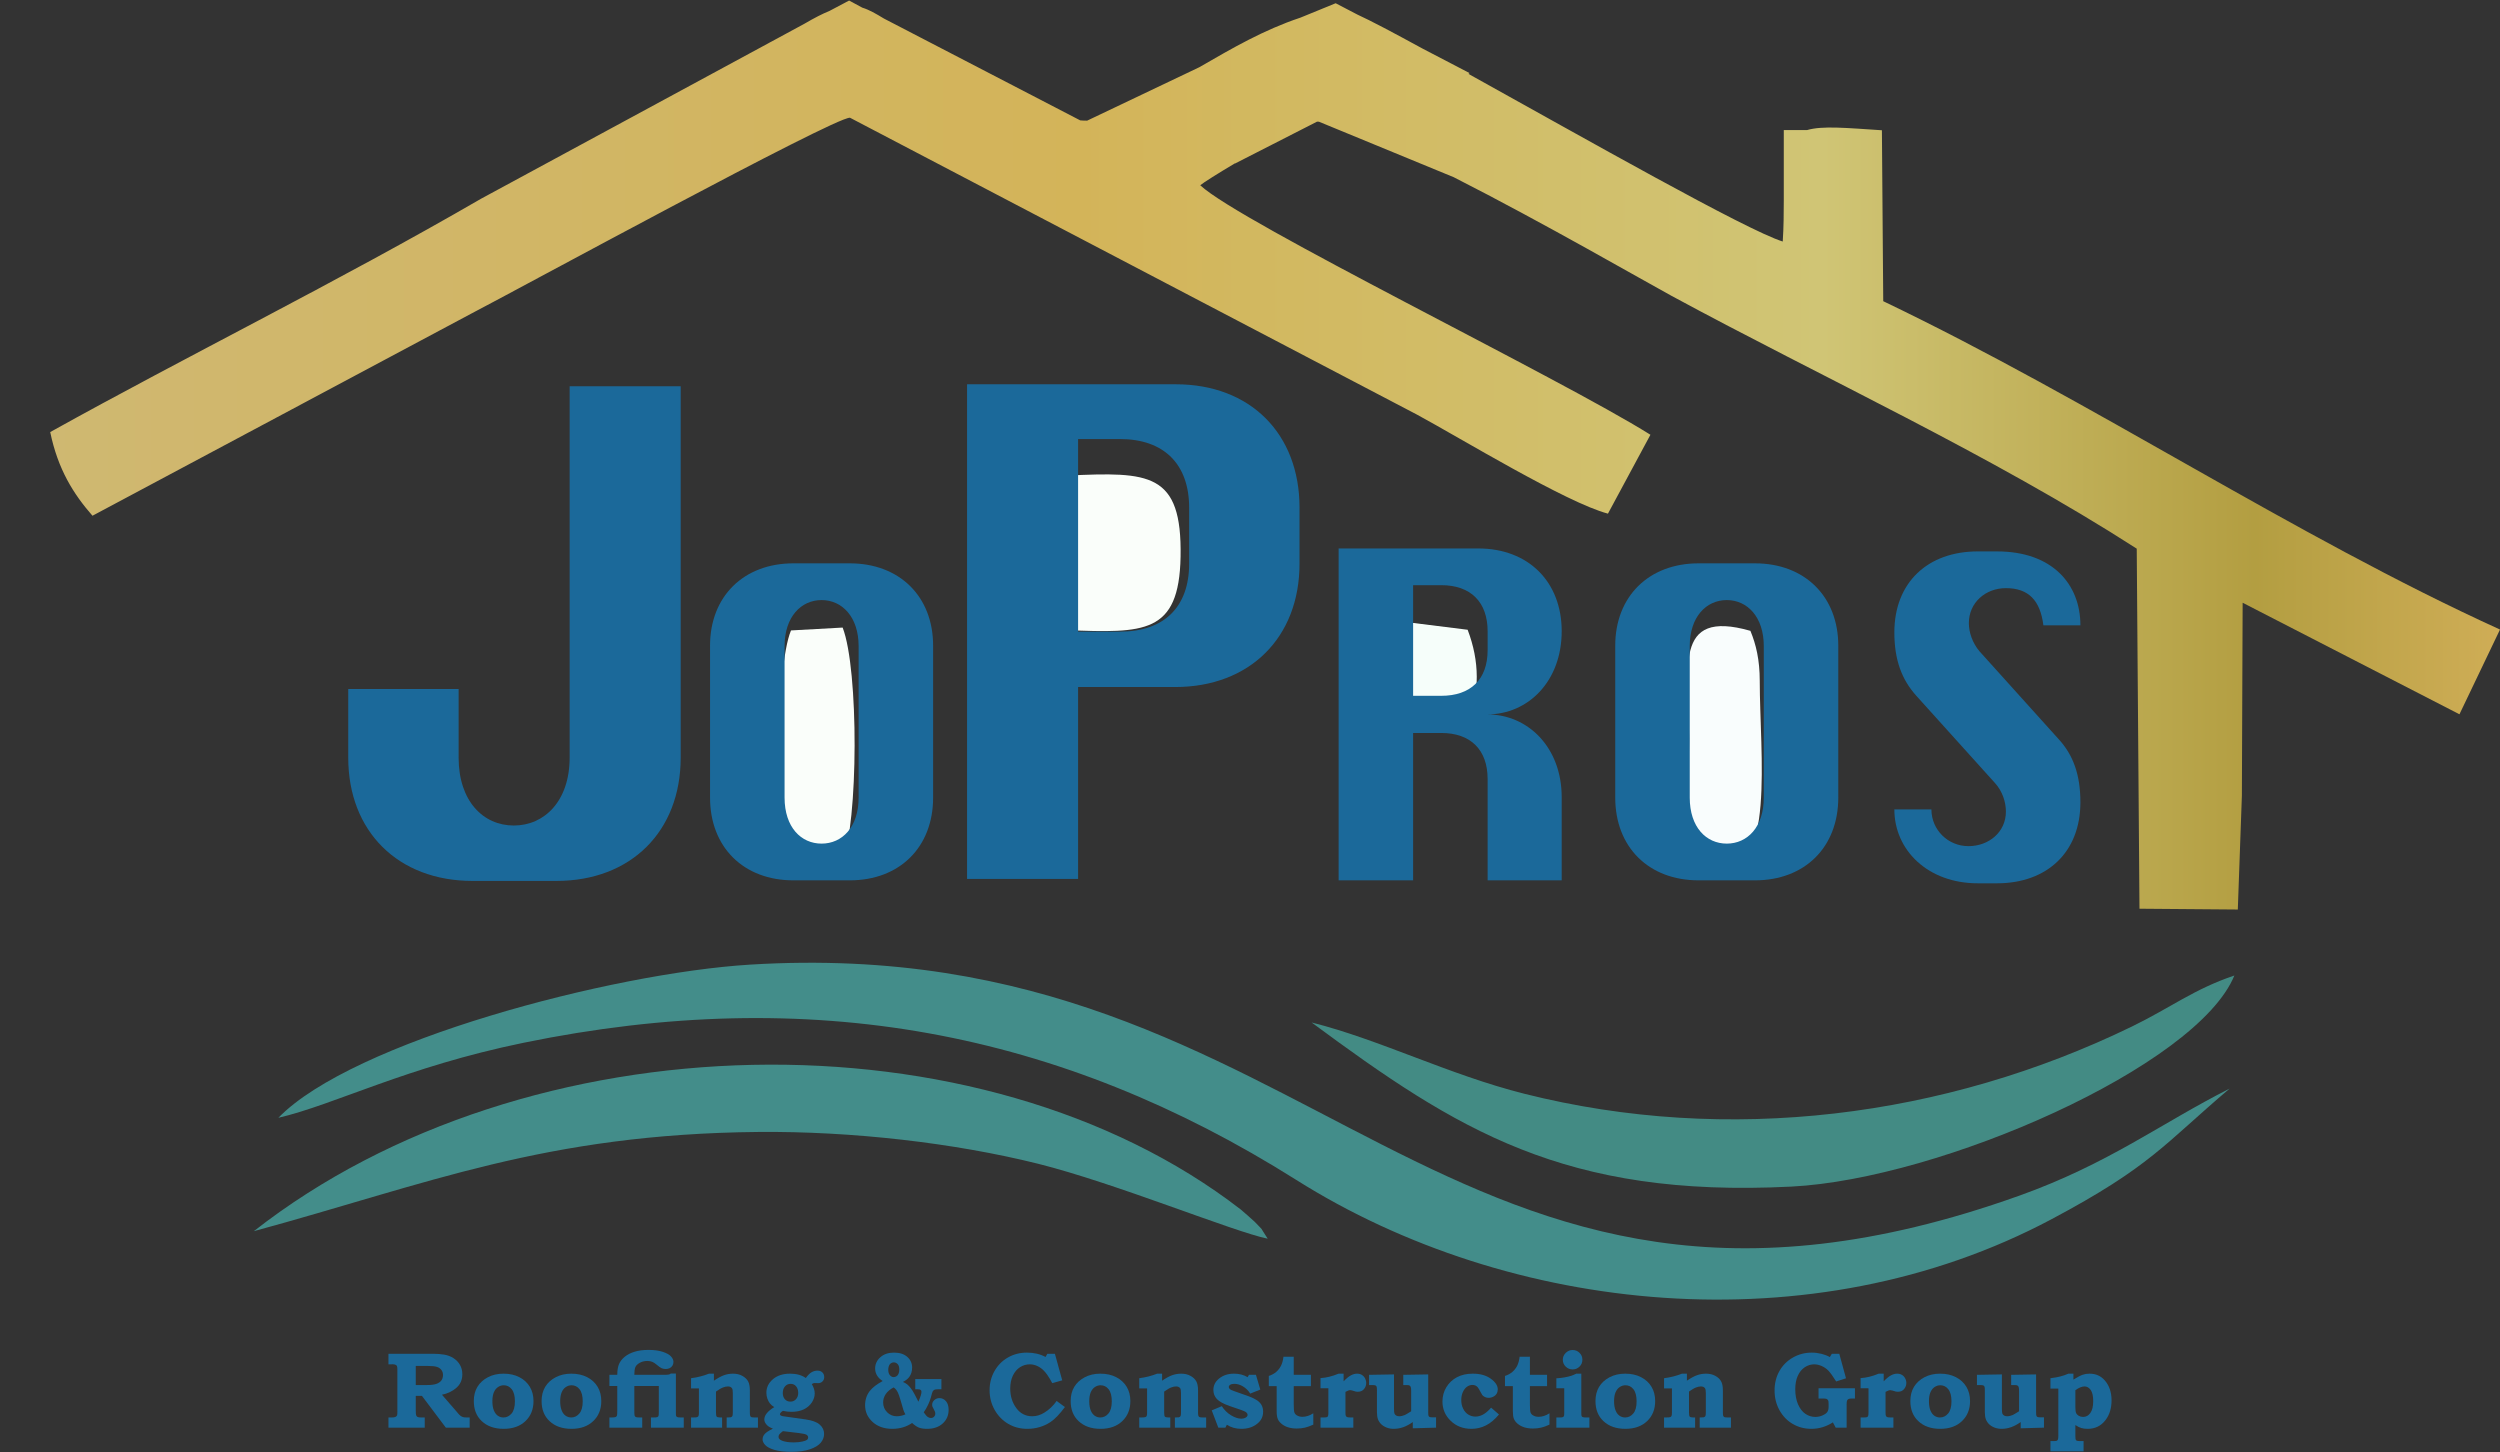 <svg width="105" height="61" viewBox="0 0 105 61" fill="none" xmlns="http://www.w3.org/2000/svg">
<rect x="0" y="0" width="105" height="61" fill="#333333" stroke="none"/>
<g clip-path="url(#clip0_2_441)">
<path fill-rule="evenodd" clip-rule="evenodd" d="M79.096 12.65L79.04 5.471C77.562 5.376 76.544 5.272 75.894 5.464H74.919V8.417C74.916 8.982 74.917 9.51 74.875 10.144C73.338 9.665 66.543 5.804 61.676 3.104L61.72 3.069L59.74 2.037C58.518 1.369 57.548 0.856 57.012 0.613L56.098 0.136L54.618 0.741C53.07 1.258 51.777 2.011 50.37 2.824L45.661 5.067C45.564 5.068 45.468 5.065 45.37 5.056L37.127 0.78C36.783 0.571 36.502 0.409 36.218 0.322L35.663 0.023L34.84 0.458C34.544 0.578 34.203 0.753 33.791 0.994L32.388 1.754L32.321 1.788L32.321 1.79L20.202 8.348C14.203 11.825 7.832 14.962 2.109 18.147C2.43 19.703 3.08 20.744 3.884 21.661L19.8 13.168C21.62 12.227 35.029 4.92 35.699 4.944L59.536 17.426C61.345 18.406 65.792 21.114 67.534 21.573L69.318 18.26C65.519 15.875 52.074 9.346 50.41 7.781C50.552 7.662 51.145 7.29 51.868 6.86L51.871 6.868L55.316 5.109C55.341 5.11 55.368 5.111 55.396 5.112L61.057 7.443C64.833 9.361 69.145 11.852 70.196 12.421C76.564 15.869 83.622 19.102 89.743 23.044L89.858 38.166L93.988 38.2L94.159 33.42L94.191 25.315L103.297 30L105 26.441C96.319 22.489 87.886 16.858 79.096 12.65Z" fill="url(#paint0_linear_2_441)"/>
<path fill-rule="evenodd" clip-rule="evenodd" d="M11.691 46.948C14.078 46.388 17.046 44.813 21.987 43.797C34.024 41.324 44.481 43.279 54.444 49.557C63.397 55.2 76.088 56.561 86.151 51.214C90.338 48.99 90.899 48.048 93.644 45.721C90.747 47.185 88.563 48.877 84.808 50.219C60.486 58.911 55.511 39.041 31.507 40.514C25.665 40.872 14.792 43.753 11.691 46.948Z" fill="#438D8A"/>
<path fill-rule="evenodd" clip-rule="evenodd" d="M10.66 51.71C17.977 49.721 22.888 47.626 31.862 47.542C35.766 47.507 40.069 47.998 43.588 48.875C46.84 49.687 51.824 51.739 53.244 52.026C52.825 51.395 53.161 51.808 52.7 51.318C52.664 51.279 52.161 50.837 52.113 50.8C41.206 42.368 22.136 42.726 10.66 51.71Z" fill="#438D8A"/>
<path fill-rule="evenodd" clip-rule="evenodd" d="M55.088 42.944C61.188 47.454 65.701 50.322 75.243 49.837C81.505 49.518 92.28 44.795 93.844 40.971C92.142 41.545 91.153 42.33 89.539 43.115C81.682 46.934 72.584 48.094 64.023 45.938C60.846 45.137 57.971 43.67 55.088 42.944Z" fill="#438B84"/>
<path fill-rule="evenodd" clip-rule="evenodd" d="M70.944 31.022C70.947 33.654 70.461 36.129 72.183 36.42C74.573 36.825 73.912 31.663 73.909 28.594C73.908 27.71 73.754 27.07 73.517 26.495C70.222 25.555 70.942 28.117 70.944 31.022Z" fill="#F9FDFD"/>
<path fill-rule="evenodd" clip-rule="evenodd" d="M44.841 26.471C48.038 26.579 49.523 26.649 49.584 23.387C49.651 19.835 48.274 19.816 44.851 19.973L44.841 26.471Z" fill="#FAFEFA"/>
<path fill-rule="evenodd" clip-rule="evenodd" d="M33.222 26.478C32.569 28.051 32.546 34.602 33.235 36.31L35.374 36.209C36.054 34.553 36.073 28.114 35.391 26.358L33.222 26.478Z" fill="#FAFEFA"/>
<path fill-rule="evenodd" clip-rule="evenodd" d="M59.054 30.667L61.634 30.457C62.162 29.055 62.144 27.777 61.641 26.45L59.088 26.131L59.054 30.667Z" fill="#F6FEFA"/>
<path d="M28.589 16.223H23.925V31.819C23.925 33.647 22.864 34.672 21.58 34.672C20.295 34.672 19.262 33.647 19.262 31.819V28.938H14.626V31.819C14.626 34.921 16.721 36.999 19.848 36.999H23.367C26.495 36.999 28.589 34.921 28.589 31.819V16.223Z" fill="#1B699A"/>
<path d="M59.351 29.224V24.577H60.531C61.769 24.577 62.48 25.284 62.48 26.511V27.31C62.48 28.536 61.769 29.224 60.531 29.224H59.351ZM65.591 36.975V33.481C65.591 31.399 64.185 30.005 62.462 30.005C64.185 30.005 65.591 28.611 65.591 26.511C65.591 24.429 64.185 23.035 62.087 23.035H56.222V36.975H59.351V30.785H60.531C61.769 30.785 62.48 31.492 62.48 32.718V36.975H65.591Z" fill="#1B699A"/>
<path d="M73.705 36.975C75.803 36.975 77.208 35.581 77.208 33.499V27.118C77.208 25.055 75.803 23.66 73.705 23.66H71.343C69.245 23.66 67.84 25.055 67.84 27.118V33.499C67.84 35.58 69.245 36.975 71.343 36.975H73.705ZM74.079 33.499C74.079 34.744 73.386 35.432 72.524 35.432C71.662 35.432 70.969 34.744 70.969 33.499V27.136C70.969 25.909 71.662 25.203 72.524 25.203C73.386 25.203 74.079 25.91 74.079 27.136V33.499Z" fill="#1B699A"/>
<path d="M79.563 33.995C79.563 35.705 80.969 37.099 83.068 37.099H83.873C85.972 37.099 87.377 35.798 87.377 33.697C87.377 32.545 87.077 31.709 86.459 31.04L83.143 27.359C82.843 27.006 82.692 26.561 82.692 26.17C82.692 25.315 83.386 24.702 84.248 24.702C85.204 24.702 85.691 25.222 85.822 26.263H87.377C87.377 24.553 86.215 23.159 83.873 23.159H83.068C80.969 23.159 79.563 24.46 79.563 26.561C79.563 27.731 79.882 28.549 80.481 29.218L83.799 32.898C84.098 33.232 84.248 33.679 84.248 34.087C84.248 34.943 83.536 35.538 82.674 35.538C81.812 35.538 81.119 34.85 81.119 33.995H79.563Z" fill="#1B699A"/>
<path d="M35.687 36.975C37.786 36.975 39.191 35.581 39.191 33.499V27.118C39.191 25.055 37.786 23.66 35.687 23.66H33.326C31.227 23.66 29.822 25.055 29.822 27.118V33.499C29.822 35.58 31.227 36.975 33.326 36.975H35.687ZM36.062 33.499C36.062 34.744 35.368 35.432 34.506 35.432C33.645 35.432 32.952 34.744 32.952 33.499V27.136C32.952 25.909 33.645 25.203 34.506 25.203C35.368 25.203 36.062 25.91 36.062 27.136V33.499Z" fill="#1B699A"/>
<path d="M54.58 21.32C54.58 18.218 52.514 16.14 49.385 16.14H40.617V36.916H45.28V28.855H49.358C52.486 28.855 54.58 26.778 54.58 23.675V21.32ZM49.944 23.675C49.944 25.503 48.883 26.529 47.04 26.529H45.28V18.44H47.04C48.883 18.44 49.944 19.493 49.944 21.32V23.675Z" fill="#1B699A"/>
<path d="M16.315 56.86H18.239C18.363 56.86 18.499 56.871 18.646 56.893C18.792 56.915 18.925 56.965 19.043 57.04C19.162 57.116 19.254 57.211 19.32 57.327C19.385 57.443 19.418 57.574 19.418 57.719C19.418 57.955 19.333 58.146 19.164 58.292C18.994 58.438 18.794 58.533 18.562 58.578L19.205 59.32L19.232 59.354C19.273 59.404 19.311 59.442 19.345 59.466C19.38 59.49 19.414 59.508 19.448 59.518C19.483 59.528 19.531 59.534 19.592 59.534H19.726V59.961H18.725L17.722 58.627H17.462V59.245C17.462 59.351 17.468 59.419 17.48 59.447C17.492 59.477 17.511 59.498 17.537 59.512C17.563 59.527 17.616 59.534 17.696 59.534H17.839V59.961H16.315V59.534H16.454C16.528 59.534 16.58 59.526 16.61 59.51C16.642 59.495 16.665 59.471 16.679 59.44C16.687 59.422 16.69 59.366 16.69 59.273V57.526C16.69 57.458 16.686 57.41 16.674 57.38C16.663 57.352 16.644 57.333 16.619 57.324C16.582 57.308 16.542 57.299 16.494 57.299L16.431 57.302H16.315V56.86ZM17.462 57.37V58.172H17.925C18.108 58.172 18.243 58.155 18.334 58.121C18.424 58.088 18.491 58.04 18.538 57.979C18.582 57.916 18.606 57.84 18.606 57.751C18.606 57.67 18.584 57.601 18.542 57.542C18.499 57.484 18.439 57.44 18.361 57.413C18.283 57.384 18.154 57.37 17.976 57.37H17.462Z" fill="#1B699A"/>
<path d="M21.146 57.694C21.402 57.694 21.625 57.743 21.815 57.842C22.005 57.941 22.151 58.076 22.253 58.246C22.355 58.417 22.407 58.617 22.407 58.845C22.407 59.192 22.294 59.473 22.067 59.688C21.839 59.904 21.535 60.011 21.156 60.011C20.768 60.011 20.461 59.903 20.232 59.686C20.011 59.479 19.9 59.198 19.9 58.845C19.9 58.614 19.95 58.414 20.052 58.247C20.152 58.081 20.299 57.946 20.49 57.845C20.681 57.744 20.9 57.694 21.146 57.694ZM21.157 58.181C21.072 58.181 20.992 58.206 20.917 58.256C20.842 58.306 20.784 58.38 20.742 58.477C20.701 58.575 20.68 58.699 20.68 58.849C20.68 59.004 20.7 59.132 20.741 59.234C20.782 59.336 20.838 59.412 20.909 59.461C20.98 59.509 21.058 59.534 21.144 59.534C21.277 59.534 21.39 59.479 21.485 59.369C21.579 59.258 21.626 59.088 21.626 58.856C21.626 58.632 21.583 58.463 21.495 58.35C21.406 58.237 21.294 58.181 21.157 58.181Z" fill="#1B699A"/>
<path d="M23.994 57.694C24.25 57.694 24.472 57.743 24.663 57.842C24.853 57.941 24.998 58.076 25.101 58.246C25.203 58.417 25.254 58.617 25.254 58.845C25.254 59.192 25.142 59.473 24.914 59.688C24.687 59.904 24.383 60.011 24.004 60.011C23.616 60.011 23.309 59.903 23.08 59.686C22.858 59.479 22.747 59.198 22.747 58.845C22.747 58.614 22.798 58.414 22.899 58.247C23 58.081 23.146 57.946 23.337 57.845C23.529 57.744 23.748 57.694 23.994 57.694ZM24.005 58.181C23.92 58.181 23.84 58.206 23.765 58.256C23.689 58.306 23.631 58.38 23.59 58.477C23.549 58.575 23.528 58.699 23.528 58.849C23.528 59.004 23.548 59.132 23.589 59.234C23.629 59.336 23.685 59.412 23.756 59.461C23.828 59.509 23.906 59.534 23.992 59.534C24.124 59.534 24.237 59.479 24.332 59.369C24.427 59.258 24.474 59.088 24.474 58.856C24.474 58.632 24.431 58.463 24.342 58.35C24.254 58.237 24.142 58.181 24.005 58.181Z" fill="#1B699A"/>
<path d="M25.595 57.743H25.925C25.927 57.551 25.952 57.4 26 57.289C26.048 57.177 26.128 57.076 26.239 56.984C26.351 56.893 26.489 56.822 26.655 56.772C26.821 56.721 27.015 56.696 27.238 56.696C27.474 56.696 27.672 56.723 27.836 56.777C28 56.831 28.116 56.896 28.184 56.972C28.252 57.049 28.285 57.126 28.285 57.203C28.285 57.256 28.272 57.308 28.243 57.356C28.215 57.402 28.177 57.438 28.128 57.462C28.081 57.486 28.024 57.498 27.956 57.498C27.897 57.498 27.841 57.486 27.79 57.466C27.74 57.444 27.67 57.395 27.581 57.318C27.513 57.258 27.448 57.218 27.387 57.194C27.327 57.172 27.26 57.16 27.185 57.16C27.068 57.16 26.961 57.187 26.865 57.241C26.768 57.296 26.707 57.359 26.681 57.431C26.655 57.502 26.642 57.606 26.642 57.743H27.867C27.977 57.743 28.053 57.739 28.094 57.73C28.119 57.725 28.146 57.712 28.174 57.689H28.387V59.27C28.387 59.384 28.389 59.447 28.394 59.462C28.402 59.485 28.418 59.504 28.44 59.516C28.463 59.528 28.512 59.534 28.591 59.534H28.718V59.961H27.34V59.534H27.438C27.529 59.534 27.585 59.529 27.608 59.519C27.63 59.509 27.647 59.492 27.657 59.469C27.666 59.45 27.67 59.393 27.67 59.302V58.212H26.642V59.27C26.642 59.374 26.647 59.437 26.656 59.462C26.666 59.487 26.682 59.505 26.704 59.516C26.726 59.528 26.779 59.534 26.865 59.534H26.973V59.961H25.595V59.534H25.687C25.773 59.534 25.829 59.527 25.856 59.514C25.884 59.5 25.901 59.481 25.911 59.458C25.921 59.434 25.925 59.367 25.925 59.258V58.212H25.595V57.743Z" fill="#1B699A"/>
<path d="M29.984 57.694V57.989C30.152 57.874 30.298 57.797 30.418 57.755C30.539 57.714 30.662 57.694 30.788 57.694C30.934 57.694 31.063 57.724 31.174 57.785C31.285 57.845 31.367 57.921 31.418 58.012C31.469 58.103 31.494 58.232 31.494 58.4V59.322C31.494 59.401 31.499 59.451 31.511 59.474C31.522 59.496 31.539 59.512 31.564 59.522C31.582 59.53 31.635 59.534 31.725 59.534H31.834V59.961H30.52V59.534C30.619 59.532 30.675 59.53 30.687 59.527C30.724 59.516 30.748 59.499 30.76 59.476C30.771 59.452 30.778 59.401 30.778 59.323V58.511C30.778 58.407 30.767 58.339 30.744 58.308C30.708 58.257 30.651 58.23 30.573 58.23C30.509 58.23 30.44 58.244 30.367 58.273C30.293 58.3 30.195 58.358 30.071 58.446V59.323C30.071 59.419 30.081 59.478 30.103 59.5C30.124 59.522 30.175 59.534 30.255 59.534H30.328V59.961H29.024V59.534H29.089C29.191 59.534 29.255 59.529 29.279 59.52C29.304 59.512 29.323 59.496 29.335 59.474C29.348 59.451 29.354 59.408 29.354 59.343V58.313H29.024V57.885C29.291 57.851 29.542 57.787 29.776 57.694H29.984Z" fill="#1B699A"/>
<path d="M33.845 57.877C33.923 57.765 34.003 57.684 34.081 57.637C34.161 57.59 34.245 57.566 34.333 57.566C34.42 57.566 34.49 57.591 34.541 57.643C34.592 57.694 34.617 57.758 34.617 57.839C34.617 57.911 34.593 57.972 34.544 58.02C34.496 58.068 34.437 58.092 34.364 58.092L34.292 58.089L34.216 58.087C34.175 58.087 34.135 58.103 34.095 58.132C34.177 58.268 34.218 58.398 34.218 58.522C34.218 58.653 34.177 58.781 34.096 58.905C34.013 59.029 33.901 59.125 33.757 59.194C33.612 59.263 33.438 59.297 33.236 59.297C33.178 59.297 33.119 59.293 33.06 59.286C33.001 59.28 32.941 59.27 32.881 59.256C32.841 59.282 32.811 59.306 32.789 59.33C32.768 59.354 32.758 59.375 32.758 59.396C32.758 59.442 32.806 59.471 32.902 59.484L33.832 59.615C34.109 59.654 34.308 59.727 34.429 59.834C34.552 59.942 34.612 60.072 34.612 60.223C34.612 60.356 34.567 60.478 34.474 60.592C34.381 60.704 34.23 60.797 34.021 60.869C33.811 60.941 33.546 60.977 33.227 60.977C32.947 60.977 32.715 60.95 32.531 60.897C32.349 60.843 32.218 60.774 32.141 60.694C32.066 60.612 32.028 60.533 32.028 60.459C32.028 60.375 32.056 60.3 32.113 60.233C32.169 60.166 32.286 60.089 32.463 60.002C32.352 59.961 32.269 59.913 32.213 59.855C32.138 59.778 32.101 59.699 32.101 59.617C32.101 59.528 32.137 59.441 32.206 59.355C32.276 59.268 32.38 59.183 32.519 59.099C32.441 59.051 32.381 59 32.337 58.944C32.293 58.889 32.257 58.821 32.229 58.741C32.202 58.66 32.188 58.579 32.188 58.494C32.188 58.272 32.281 58.083 32.463 57.927C32.646 57.771 32.887 57.694 33.186 57.694C33.319 57.694 33.439 57.709 33.55 57.739C33.659 57.77 33.758 57.816 33.845 57.877ZM33.207 58.121C33.112 58.121 33.032 58.156 32.971 58.227C32.908 58.296 32.877 58.389 32.877 58.509C32.877 58.618 32.907 58.705 32.967 58.771C33.027 58.836 33.104 58.868 33.199 58.868C33.291 58.868 33.369 58.835 33.431 58.767C33.493 58.7 33.525 58.613 33.525 58.507C33.525 58.387 33.494 58.294 33.436 58.225C33.377 58.156 33.3 58.121 33.207 58.121ZM32.882 60.108C32.803 60.168 32.752 60.214 32.73 60.246C32.708 60.278 32.698 60.313 32.698 60.351C32.698 60.423 32.758 60.48 32.878 60.521C32.997 60.56 33.151 60.581 33.338 60.581C33.474 60.581 33.595 60.569 33.7 60.545C33.805 60.522 33.874 60.493 33.909 60.459C33.931 60.437 33.942 60.407 33.942 60.368C33.942 60.326 33.92 60.291 33.875 60.261C33.83 60.233 33.721 60.208 33.549 60.187L32.882 60.108Z" fill="#1B699A"/>
<path d="M38.441 57.921H39.539V58.349H39.403C39.327 58.349 39.274 58.357 39.243 58.371C39.214 58.387 39.189 58.411 39.17 58.446C39.158 58.466 39.133 58.548 39.096 58.695C39.071 58.787 39.031 58.891 38.977 59.005C38.923 59.12 38.864 59.224 38.797 59.316C38.864 59.415 38.918 59.48 38.963 59.51C39.007 59.541 39.051 59.556 39.096 59.556C39.148 59.556 39.192 59.539 39.228 59.504C39.264 59.469 39.282 59.426 39.282 59.371C39.282 59.318 39.259 59.254 39.215 59.18C39.171 59.112 39.15 59.053 39.15 59.003C39.15 58.929 39.179 58.862 39.239 58.806C39.299 58.749 39.371 58.721 39.455 58.721C39.564 58.721 39.657 58.764 39.731 58.85C39.806 58.937 39.842 59.058 39.842 59.216C39.842 59.446 39.759 59.636 39.594 59.786C39.429 59.937 39.21 60.011 38.938 60.011C38.802 60.011 38.689 59.995 38.599 59.961C38.509 59.926 38.413 59.861 38.308 59.765C38.069 59.93 37.79 60.011 37.474 60.011C37.136 60.011 36.861 59.915 36.65 59.723C36.44 59.531 36.334 59.297 36.334 59.019C36.334 58.787 36.402 58.584 36.537 58.414C36.644 58.277 36.823 58.14 37.072 58.003C36.968 57.936 36.888 57.858 36.836 57.77C36.783 57.682 36.756 57.585 36.756 57.476C36.756 57.291 36.829 57.133 36.975 57.004C37.12 56.874 37.311 56.81 37.547 56.81C37.785 56.81 37.972 56.869 38.106 56.989C38.241 57.108 38.309 57.257 38.309 57.439C38.309 57.59 38.27 57.718 38.194 57.825C38.135 57.908 38.045 57.981 37.923 58.041C38.007 58.078 38.072 58.117 38.12 58.158C38.185 58.216 38.252 58.296 38.319 58.396C38.362 58.46 38.446 58.618 38.572 58.871C38.658 58.677 38.702 58.538 38.702 58.453C38.702 58.43 38.694 58.408 38.68 58.39C38.664 58.372 38.645 58.361 38.618 58.356C38.6 58.351 38.542 58.349 38.441 58.349V57.921ZM37.542 57.22C37.473 57.22 37.416 57.247 37.372 57.301C37.329 57.356 37.307 57.434 37.307 57.539C37.307 57.63 37.33 57.703 37.375 57.758C37.42 57.812 37.474 57.839 37.535 57.839C37.574 57.839 37.613 57.827 37.652 57.803C37.69 57.778 37.718 57.746 37.735 57.705C37.759 57.653 37.771 57.593 37.771 57.527C37.771 57.423 37.749 57.345 37.704 57.295C37.658 57.245 37.604 57.22 37.542 57.22ZM37.535 58.272C37.389 58.346 37.279 58.438 37.204 58.547C37.129 58.657 37.092 58.775 37.092 58.901C37.092 59.063 37.147 59.201 37.259 59.314C37.371 59.427 37.505 59.483 37.663 59.483C37.783 59.483 37.906 59.457 38.028 59.403C37.993 59.347 37.965 59.285 37.943 59.219L37.822 58.804C37.778 58.659 37.743 58.558 37.717 58.5C37.69 58.442 37.663 58.399 37.638 58.368C37.613 58.336 37.578 58.304 37.535 58.272Z" fill="#1B699A"/>
<path d="M43.987 56.86H44.306L44.613 57.974L44.195 58.093C44.056 57.828 43.925 57.641 43.803 57.53C43.632 57.378 43.447 57.302 43.248 57.302C43.104 57.302 42.968 57.342 42.842 57.421C42.716 57.502 42.616 57.619 42.541 57.774C42.467 57.929 42.43 58.111 42.43 58.319C42.43 58.637 42.515 58.91 42.685 59.14C42.854 59.369 43.077 59.483 43.352 59.483C43.527 59.483 43.694 59.434 43.856 59.335C44.058 59.212 44.233 59.047 44.379 58.84L44.726 59.096C44.501 59.401 44.294 59.614 44.108 59.734C43.819 59.919 43.499 60.011 43.144 60.011C42.85 60.011 42.584 59.941 42.346 59.802C42.107 59.662 41.918 59.466 41.775 59.216C41.634 58.964 41.563 58.689 41.563 58.392C41.563 58.096 41.631 57.826 41.77 57.583C41.907 57.34 42.096 57.149 42.335 57.014C42.573 56.878 42.838 56.81 43.131 56.81C43.428 56.81 43.688 56.871 43.913 56.993L43.987 56.86Z" fill="#1B699A"/>
<path d="M46.215 57.694C46.47 57.694 46.693 57.743 46.883 57.842C47.073 57.941 47.219 58.076 47.321 58.246C47.424 58.417 47.475 58.617 47.475 58.845C47.475 59.192 47.362 59.473 47.135 59.688C46.908 59.904 46.604 60.011 46.224 60.011C45.837 60.011 45.529 59.903 45.3 59.686C45.079 59.479 44.968 59.198 44.968 58.845C44.968 58.614 45.019 58.414 45.12 58.247C45.22 58.081 45.367 57.946 45.558 57.845C45.75 57.744 45.968 57.694 46.215 57.694ZM46.226 58.181C46.141 58.181 46.06 58.206 45.985 58.256C45.91 58.306 45.852 58.38 45.81 58.477C45.77 58.575 45.749 58.699 45.749 58.849C45.749 59.004 45.769 59.132 45.809 59.234C45.85 59.336 45.907 59.412 45.978 59.461C46.049 59.509 46.127 59.534 46.213 59.534C46.345 59.534 46.458 59.479 46.553 59.369C46.647 59.258 46.695 59.088 46.695 58.856C46.695 58.632 46.651 58.463 46.563 58.35C46.475 58.237 46.362 58.181 46.226 58.181Z" fill="#1B699A"/>
<path d="M48.808 57.694V57.989C48.977 57.874 49.122 57.797 49.242 57.755C49.364 57.714 49.487 57.694 49.613 57.694C49.758 57.694 49.887 57.724 49.998 57.785C50.11 57.845 50.191 57.921 50.242 58.012C50.293 58.103 50.318 58.232 50.318 58.4V59.322C50.318 59.401 50.324 59.451 50.335 59.474C50.346 59.496 50.363 59.512 50.388 59.522C50.406 59.53 50.459 59.534 50.549 59.534H50.658V59.961H49.345V59.534C49.444 59.532 49.499 59.53 49.511 59.527C49.548 59.516 49.572 59.499 49.584 59.476C49.596 59.452 49.602 59.401 49.602 59.323V58.511C49.602 58.407 49.591 58.339 49.568 58.308C49.532 58.257 49.476 58.23 49.398 58.23C49.333 58.23 49.264 58.244 49.191 58.273C49.117 58.3 49.019 58.358 48.895 58.446V59.323C48.895 59.419 48.905 59.478 48.927 59.5C48.948 59.522 48.999 59.534 49.08 59.534H49.152V59.961H47.848V59.534H47.913C48.015 59.534 48.079 59.529 48.103 59.52C48.128 59.512 48.147 59.496 48.159 59.474C48.172 59.451 48.178 59.408 48.178 59.343V58.313H47.848V57.885C48.116 57.851 48.367 57.787 48.601 57.694H48.808Z" fill="#1B699A"/>
<path d="M52.458 57.743H52.75L52.932 58.362L52.51 58.531C52.429 58.403 52.328 58.303 52.206 58.23C52.085 58.157 51.963 58.121 51.844 58.121C51.766 58.121 51.707 58.135 51.667 58.161C51.628 58.187 51.609 58.219 51.609 58.255C51.609 58.285 51.623 58.315 51.651 58.34C51.678 58.367 51.736 58.395 51.822 58.423L52.438 58.641C52.547 58.679 52.651 58.728 52.751 58.786C52.852 58.844 52.926 58.914 52.977 58.998C53.026 59.081 53.051 59.179 53.051 59.291C53.051 59.492 52.974 59.657 52.818 59.785C52.637 59.937 52.409 60.011 52.138 60.011C51.905 60.011 51.702 59.954 51.529 59.839L51.466 59.961H51.169L50.893 59.236L51.316 59.059C51.421 59.223 51.552 59.351 51.707 59.444C51.861 59.537 52.003 59.584 52.134 59.584C52.214 59.584 52.282 59.566 52.336 59.528C52.378 59.498 52.399 59.463 52.399 59.423C52.399 59.389 52.383 59.358 52.35 59.326C52.319 59.295 52.246 59.26 52.135 59.221L51.651 59.055C51.384 58.962 51.203 58.862 51.107 58.757C51.01 58.65 50.962 58.526 50.962 58.38C50.962 58.194 51.037 58.038 51.188 57.91C51.36 57.766 51.572 57.694 51.824 57.694C52.048 57.694 52.239 57.743 52.399 57.842L52.458 57.743Z" fill="#1B699A"/>
<path d="M54.337 56.983V57.743H55.058V58.217H54.337V58.99C54.337 59.165 54.346 59.278 54.366 59.327C54.384 59.377 54.419 59.416 54.47 59.446C54.536 59.486 54.614 59.506 54.7 59.506C54.853 59.506 55.007 59.457 55.159 59.358V59.833C55.029 59.894 54.911 59.937 54.806 59.961C54.701 59.986 54.586 59.998 54.464 59.998C54.325 59.998 54.202 59.98 54.095 59.946C53.988 59.911 53.897 59.861 53.821 59.797C53.746 59.732 53.693 59.664 53.664 59.591C53.636 59.518 53.62 59.413 53.62 59.275V58.217H53.29V57.789C53.409 57.751 53.512 57.696 53.596 57.624C53.68 57.552 53.748 57.467 53.8 57.366C53.852 57.265 53.887 57.137 53.906 56.983H54.337Z" fill="#1B699A"/>
<path d="M56.431 57.694V58.016C56.551 57.892 56.655 57.806 56.743 57.762C56.83 57.716 56.915 57.694 56.997 57.694C57.07 57.694 57.136 57.71 57.193 57.743C57.251 57.777 57.297 57.824 57.331 57.887C57.364 57.949 57.381 58.016 57.381 58.087C57.381 58.181 57.35 58.265 57.288 58.341C57.226 58.416 57.139 58.454 57.026 58.454C56.997 58.454 56.969 58.452 56.946 58.447C56.923 58.442 56.874 58.428 56.799 58.403C56.76 58.392 56.728 58.386 56.702 58.386C56.664 58.386 56.599 58.41 56.509 58.458V59.325C56.509 59.399 56.514 59.447 56.526 59.469C56.537 59.492 56.555 59.508 56.579 59.518C56.605 59.528 56.659 59.534 56.742 59.534H56.84V59.961H55.462V59.534H55.577C55.66 59.534 55.711 59.529 55.731 59.52C55.752 59.512 55.767 59.496 55.776 59.474C55.788 59.451 55.792 59.402 55.792 59.325V58.308H55.462V57.881C55.705 57.866 55.958 57.803 56.22 57.694H56.431Z" fill="#1B699A"/>
<path d="M57.501 57.743L58.548 57.725V59.163C58.548 59.267 58.554 59.334 58.567 59.368C58.58 59.402 58.603 59.429 58.638 59.451C58.671 59.473 58.714 59.483 58.765 59.483C58.84 59.483 58.92 59.466 59.005 59.43C59.038 59.416 59.126 59.363 59.269 59.274V58.407C59.269 58.332 59.262 58.28 59.25 58.251C59.239 58.223 59.221 58.203 59.199 58.191C59.177 58.177 59.133 58.172 59.068 58.172H58.938V57.743L59.985 57.725V59.312C59.985 59.394 59.99 59.446 59.999 59.468C60.009 59.489 60.024 59.504 60.045 59.515C60.067 59.524 60.118 59.529 60.199 59.529H60.315V59.961L59.337 59.989V59.725C59.206 59.82 59.074 59.892 58.941 59.94C58.807 59.987 58.674 60.011 58.538 60.011C58.431 60.011 58.332 59.994 58.241 59.959C58.151 59.924 58.075 59.878 58.014 59.819C57.952 59.761 57.907 59.692 57.876 59.615C57.847 59.535 57.832 59.435 57.832 59.312V58.398C57.832 58.314 57.827 58.261 57.817 58.238C57.807 58.215 57.791 58.2 57.768 58.188C57.746 58.177 57.698 58.172 57.624 58.172H57.501V57.743Z" fill="#1B699A"/>
<path d="M62.627 59.122L62.957 59.408C62.781 59.619 62.598 59.772 62.408 59.868C62.218 59.964 62.016 60.011 61.799 60.011C61.452 60.011 61.163 59.9 60.931 59.677C60.699 59.454 60.583 59.182 60.583 58.862C60.583 58.645 60.637 58.446 60.745 58.265C60.854 58.085 61.002 57.945 61.191 57.844C61.381 57.743 61.603 57.694 61.86 57.694C62.167 57.694 62.419 57.764 62.614 57.906C62.809 58.047 62.906 58.196 62.906 58.353C62.906 58.42 62.891 58.48 62.86 58.532C62.83 58.585 62.783 58.628 62.72 58.66C62.658 58.693 62.591 58.709 62.52 58.709C62.464 58.709 62.412 58.698 62.368 58.675C62.324 58.653 62.286 58.626 62.255 58.591C62.243 58.577 62.217 58.531 62.178 58.455C62.128 58.359 62.091 58.295 62.063 58.264C62.036 58.233 62.004 58.209 61.967 58.192C61.93 58.175 61.887 58.167 61.839 58.167C61.761 58.167 61.687 58.192 61.616 58.241C61.545 58.29 61.487 58.365 61.441 58.465C61.396 58.565 61.373 58.677 61.373 58.801C61.373 58.937 61.399 59.058 61.453 59.166C61.507 59.275 61.579 59.358 61.669 59.412C61.76 59.469 61.86 59.497 61.969 59.497C62.073 59.497 62.179 59.469 62.285 59.413C62.391 59.358 62.505 59.26 62.627 59.122Z" fill="#1B699A"/>
<path d="M64.256 56.983V57.743H64.977V58.217H64.256V58.99C64.256 59.165 64.265 59.278 64.284 59.327C64.303 59.377 64.337 59.416 64.389 59.446C64.455 59.486 64.532 59.506 64.619 59.506C64.773 59.506 64.926 59.457 65.078 59.358V59.833C64.948 59.894 64.831 59.937 64.726 59.961C64.62 59.986 64.506 59.998 64.383 59.998C64.244 59.998 64.121 59.98 64.014 59.946C63.908 59.911 63.816 59.861 63.74 59.797C63.665 59.732 63.613 59.664 63.584 59.591C63.554 59.518 63.54 59.413 63.54 59.275V58.217H63.209V57.789C63.329 57.751 63.43 57.696 63.516 57.624C63.6 57.552 63.668 57.467 63.72 57.366C63.771 57.265 63.806 57.137 63.825 56.983H64.256Z" fill="#1B699A"/>
<path d="M66.049 56.7C66.164 56.7 66.26 56.74 66.34 56.819C66.42 56.899 66.46 56.994 66.46 57.106C66.46 57.221 66.42 57.318 66.34 57.397C66.26 57.476 66.164 57.516 66.049 57.516C65.936 57.516 65.839 57.476 65.759 57.397C65.678 57.318 65.638 57.221 65.638 57.109C65.638 56.998 65.68 56.903 65.761 56.821C65.844 56.741 65.94 56.7 66.049 56.7ZM66.415 57.694V59.334C66.415 59.412 66.419 59.461 66.428 59.478C66.436 59.496 66.453 59.509 66.476 59.519C66.499 59.529 66.552 59.534 66.633 59.534H66.755V59.961H65.367V59.534H65.486C65.563 59.534 65.613 59.53 65.635 59.521C65.656 59.513 65.672 59.499 65.683 59.481C65.693 59.462 65.698 59.423 65.698 59.365V58.308H65.367V57.889C65.486 57.883 65.599 57.871 65.707 57.851C65.815 57.832 65.912 57.809 65.997 57.782C66.052 57.765 66.12 57.735 66.202 57.694H66.415Z" fill="#1B699A"/>
<path d="M68.257 57.694C68.513 57.694 68.735 57.743 68.926 57.842C69.116 57.941 69.262 58.076 69.364 58.246C69.466 58.417 69.517 58.617 69.517 58.845C69.517 59.192 69.405 59.473 69.178 59.688C68.95 59.904 68.646 60.011 68.267 60.011C67.879 60.011 67.572 59.903 67.343 59.686C67.122 59.479 67.01 59.198 67.01 58.845C67.01 58.614 67.061 58.414 67.162 58.247C67.263 58.081 67.409 57.946 67.601 57.845C67.792 57.744 68.011 57.694 68.257 57.694ZM68.268 58.181C68.183 58.181 68.103 58.206 68.028 58.256C67.953 58.306 67.895 58.38 67.853 58.477C67.812 58.575 67.791 58.699 67.791 58.849C67.791 59.004 67.811 59.132 67.852 59.234C67.892 59.336 67.949 59.412 68.02 59.461C68.091 59.509 68.169 59.534 68.255 59.534C68.388 59.534 68.5 59.479 68.596 59.369C68.69 59.258 68.737 59.088 68.737 58.856C68.737 58.632 68.694 58.463 68.606 58.35C68.518 58.237 68.405 58.181 68.268 58.181Z" fill="#1B699A"/>
<path d="M70.85 57.694V57.989C71.019 57.874 71.165 57.797 71.285 57.755C71.406 57.714 71.529 57.694 71.655 57.694C71.801 57.694 71.929 57.724 72.041 57.785C72.152 57.845 72.234 57.921 72.284 58.012C72.336 58.103 72.361 58.232 72.361 58.4V59.322C72.361 59.401 72.366 59.451 72.378 59.474C72.388 59.496 72.406 59.512 72.431 59.522C72.448 59.53 72.502 59.534 72.591 59.534H72.7V59.961H71.387V59.534C71.486 59.532 71.542 59.53 71.553 59.527C71.591 59.516 71.614 59.499 71.627 59.476C71.638 59.452 71.645 59.401 71.645 59.323V58.511C71.645 58.407 71.633 58.339 71.611 58.308C71.575 58.257 71.518 58.23 71.44 58.23C71.376 58.23 71.307 58.244 71.234 58.273C71.16 58.3 71.062 58.358 70.938 58.446V59.323C70.938 59.419 70.948 59.478 70.97 59.5C70.991 59.522 71.042 59.534 71.122 59.534H71.195V59.961H69.89V59.534H69.956C70.058 59.534 70.121 59.529 70.146 59.52C70.171 59.512 70.19 59.496 70.202 59.474C70.215 59.451 70.221 59.408 70.221 59.343V58.313H69.89V57.885C70.158 57.851 70.409 57.787 70.643 57.694H70.85Z" fill="#1B699A"/>
<path d="M76.379 58.308H77.908V58.737H77.794C77.719 58.737 77.668 58.743 77.641 58.756C77.613 58.77 77.593 58.791 77.578 58.82C77.566 58.848 77.558 58.904 77.558 58.986V59.961H77.099L76.981 59.739C76.841 59.83 76.695 59.898 76.544 59.943C76.393 59.989 76.237 60.011 76.074 60.011C75.789 60.011 75.529 59.942 75.294 59.805C75.06 59.668 74.874 59.476 74.738 59.228C74.601 58.982 74.532 58.705 74.532 58.399C74.532 58.095 74.6 57.824 74.736 57.584C74.87 57.344 75.059 57.156 75.302 57.017C75.545 56.879 75.808 56.81 76.092 56.81C76.229 56.81 76.366 56.827 76.503 56.861C76.639 56.895 76.756 56.941 76.853 56.998L76.936 56.86H77.25L77.532 57.888L77.119 58.021C76.979 57.797 76.868 57.644 76.787 57.561C76.705 57.48 76.612 57.416 76.507 57.371C76.4 57.325 76.298 57.302 76.198 57.302C76.057 57.302 75.924 57.343 75.801 57.424C75.678 57.505 75.58 57.624 75.509 57.78C75.437 57.936 75.401 58.125 75.401 58.347C75.401 58.591 75.44 58.803 75.518 58.983C75.597 59.162 75.699 59.294 75.826 59.381C75.953 59.467 76.092 59.511 76.244 59.511C76.351 59.511 76.453 59.489 76.549 59.446C76.646 59.403 76.712 59.355 76.748 59.301C76.784 59.247 76.801 59.175 76.801 59.085V58.971C76.801 58.892 76.796 58.842 76.785 58.822C76.769 58.791 76.747 58.77 76.72 58.756C76.692 58.743 76.637 58.737 76.556 58.737H76.379V58.308Z" fill="#1B699A"/>
<path d="M79.115 57.694V58.016C79.235 57.892 79.339 57.806 79.427 57.762C79.514 57.716 79.599 57.694 79.68 57.694C79.754 57.694 79.819 57.71 79.877 57.743C79.935 57.777 79.981 57.824 80.015 57.887C80.049 57.949 80.066 58.016 80.066 58.087C80.066 58.181 80.034 58.265 79.972 58.341C79.91 58.416 79.822 58.454 79.71 58.454C79.68 58.454 79.654 58.452 79.63 58.447C79.606 58.442 79.558 58.428 79.483 58.403C79.444 58.392 79.411 58.386 79.387 58.386C79.347 58.386 79.283 58.41 79.193 58.458V59.325C79.193 59.399 79.198 59.447 79.21 59.469C79.22 59.492 79.239 59.508 79.263 59.518C79.288 59.528 79.343 59.534 79.427 59.534H79.523V59.961H78.145V59.534H78.261C78.343 59.534 78.394 59.529 78.414 59.52C78.435 59.512 78.45 59.496 78.46 59.474C78.471 59.451 78.477 59.402 78.477 59.325V58.308H78.145V57.881C78.389 57.866 78.642 57.803 78.904 57.694H79.115Z" fill="#1B699A"/>
<path d="M81.482 57.694C81.738 57.694 81.96 57.743 82.15 57.842C82.341 57.941 82.486 58.076 82.588 58.246C82.691 58.417 82.742 58.617 82.742 58.845C82.742 59.192 82.629 59.473 82.401 59.688C82.174 59.904 81.87 60.011 81.491 60.011C81.103 60.011 80.796 59.903 80.568 59.686C80.346 59.479 80.235 59.198 80.235 58.845C80.235 58.614 80.285 58.414 80.387 58.247C80.488 58.081 80.634 57.946 80.825 57.845C81.016 57.744 81.236 57.694 81.482 57.694ZM81.493 58.181C81.407 58.181 81.327 58.206 81.252 58.256C81.177 58.306 81.119 58.38 81.078 58.477C81.036 58.575 81.016 58.699 81.016 58.849C81.016 59.004 81.035 59.132 81.076 59.234C81.117 59.336 81.173 59.412 81.244 59.461C81.315 59.509 81.394 59.534 81.479 59.534C81.612 59.534 81.725 59.479 81.82 59.369C81.914 59.258 81.962 59.088 81.962 58.856C81.962 58.632 81.918 58.463 81.83 58.35C81.742 58.237 81.63 58.181 81.493 58.181Z" fill="#1B699A"/>
<path d="M83.032 57.743L84.079 57.725V59.163C84.079 59.267 84.086 59.334 84.098 59.368C84.111 59.402 84.134 59.429 84.169 59.451C84.202 59.473 84.246 59.483 84.297 59.483C84.372 59.483 84.451 59.466 84.536 59.43C84.569 59.416 84.657 59.363 84.8 59.274V58.407C84.8 58.332 84.794 58.28 84.782 58.251C84.77 58.223 84.752 58.203 84.731 58.191C84.709 58.177 84.665 58.172 84.6 58.172H84.469V57.743L85.516 57.725V59.312C85.516 59.394 85.521 59.446 85.531 59.468C85.54 59.489 85.555 59.504 85.577 59.515C85.599 59.524 85.65 59.529 85.73 59.529H85.847V59.961L84.869 59.989V59.725C84.737 59.82 84.605 59.892 84.472 59.94C84.339 59.987 84.205 60.011 84.07 60.011C83.962 60.011 83.863 59.994 83.772 59.959C83.682 59.924 83.606 59.878 83.545 59.819C83.483 59.761 83.438 59.692 83.408 59.615C83.379 59.535 83.363 59.435 83.363 59.312V58.398C83.363 58.314 83.359 58.261 83.348 58.238C83.339 58.215 83.323 58.2 83.3 58.188C83.277 58.177 83.23 58.172 83.156 58.172H83.032V57.743Z" fill="#1B699A"/>
<path d="M87.083 57.694V57.944C87.254 57.838 87.384 57.77 87.474 57.739C87.564 57.709 87.662 57.694 87.764 57.694C88.026 57.694 88.238 57.789 88.403 57.98C88.592 58.198 88.685 58.477 88.685 58.817C88.685 59.142 88.604 59.414 88.439 59.633C88.251 59.886 87.999 60.011 87.682 60.011C87.58 60.011 87.492 60 87.415 59.977C87.339 59.955 87.256 59.913 87.166 59.852V60.302C87.166 60.392 87.171 60.446 87.18 60.464C87.189 60.486 87.207 60.502 87.23 60.512C87.253 60.522 87.311 60.526 87.404 60.526H87.51V60.955H86.119V60.526H86.194C86.297 60.526 86.358 60.522 86.38 60.514C86.401 60.505 86.418 60.489 86.43 60.464C86.443 60.437 86.45 60.384 86.45 60.305V58.322H86.119V57.885C86.28 57.866 86.417 57.841 86.529 57.812C86.642 57.785 86.757 57.744 86.873 57.694H87.083ZM87.166 58.39V59.109C87.166 59.221 87.176 59.302 87.198 59.35C87.22 59.397 87.258 59.435 87.311 59.466C87.364 59.496 87.424 59.511 87.493 59.511C87.615 59.511 87.715 59.456 87.794 59.346C87.874 59.236 87.915 59.069 87.915 58.844C87.915 58.636 87.88 58.482 87.811 58.381C87.74 58.281 87.655 58.23 87.554 58.23C87.437 58.23 87.308 58.284 87.166 58.39Z" fill="#1B699A"/>
</g>
<defs>
<linearGradient id="paint0_linear_2_441" x1="0" y1="30.501" x2="105" y2="30.501" gradientUnits="userSpaceOnUse">
<stop stop-color="#CFB872"/>
<stop offset="0.431" stop-color="#D3B459"/>
<stop offset="0.729" stop-color="#D0C575"/>
<stop offset="0.902" stop-color="#B39E41"/>
<stop offset="1" stop-color="#CFAD56"/>
</linearGradient>
<clipPath id="clip0_2_441">
<rect width="105" height="61" fill="white"/>
</clipPath>
</defs>
</svg>
